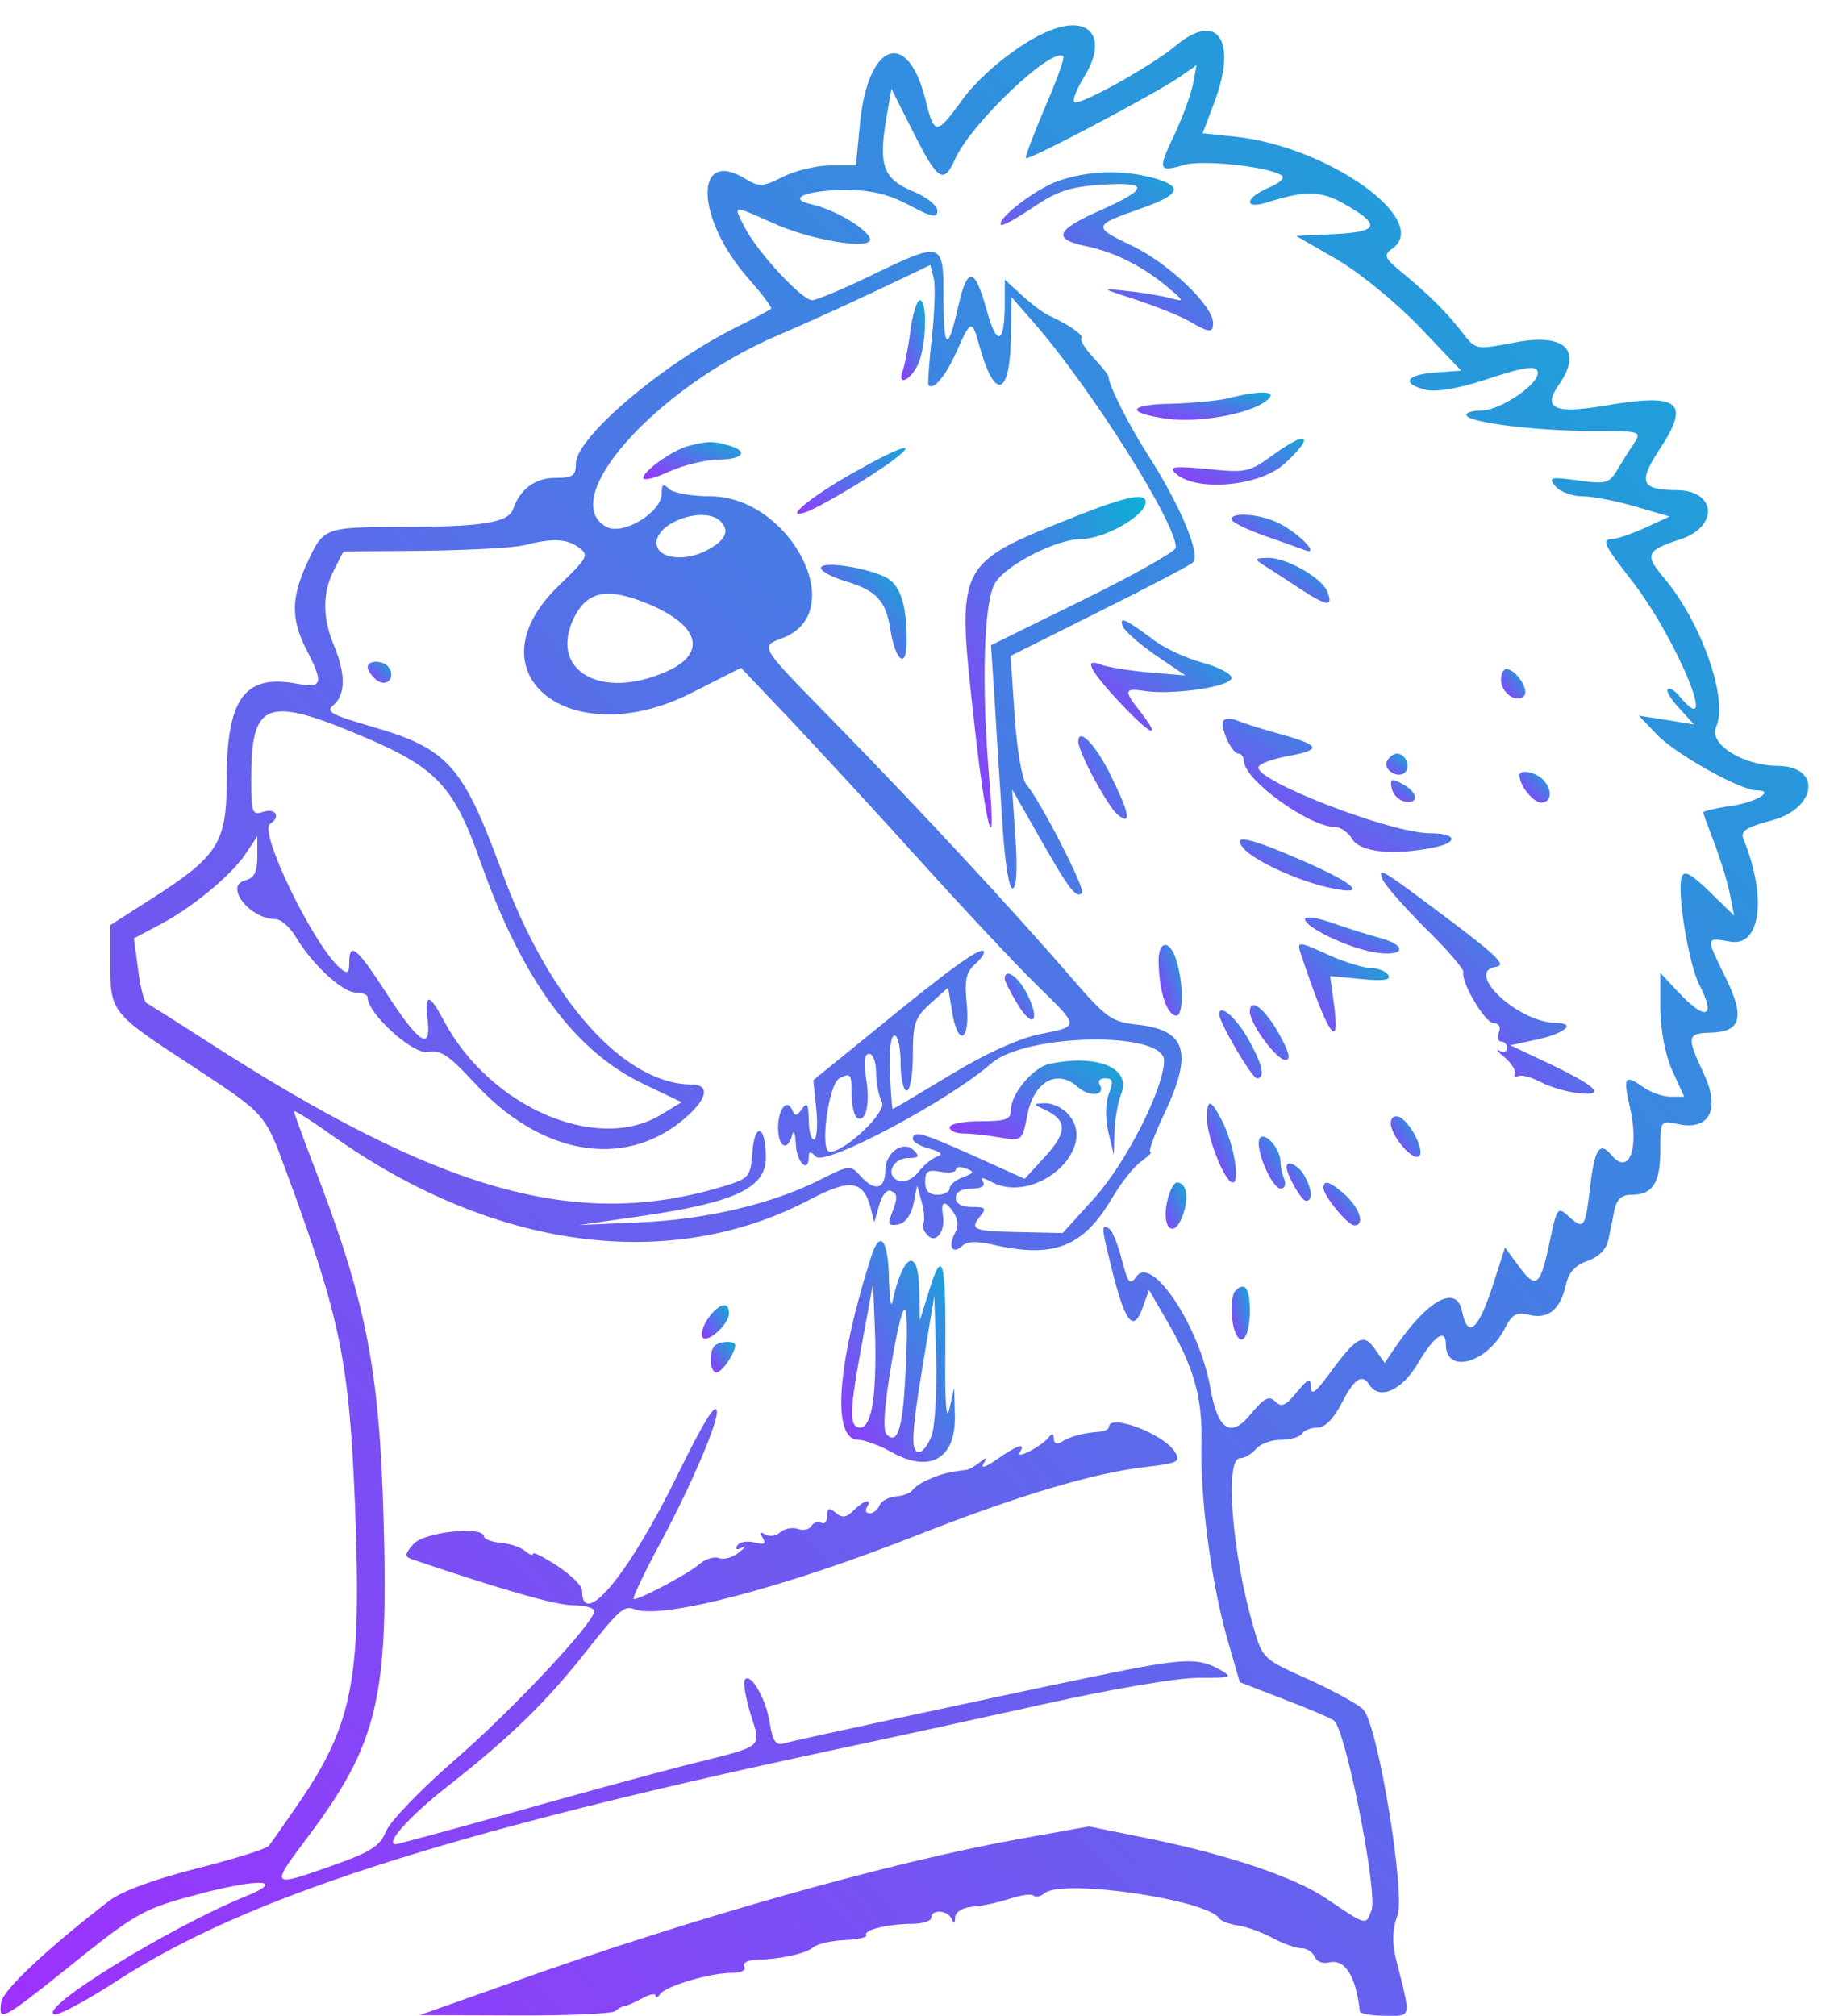 <?xml version="1.0" standalone="no"?>
<!DOCTYPE svg PUBLIC "-//W3C//DTD SVG 20010904//EN"
 "http://www.w3.org/TR/2001/REC-SVG-20010904/DTD/svg10.dtd">
<svg version="1.0" xmlns="http://www.w3.org/2000/svg"
 width="300pt" height="329pt" viewBox="0 0 300 329"
 preserveAspectRatio="xMidYMid meet">
<defs>
  <linearGradient id="gradient1" x1="0%" y1="0%" x2="100%" y2="100%">
      <stop offset="0" style="stop-color:#9f2fff;stop-opacity:1"/>
      <stop offset="1" style="stop-color:#0bb1d3;stop-opacity:1"/>
    </linearGradient>
</defs>
<g fill="url(#gradient1)" transform="translate(0,329) scale(0.05,-0.05)"
 stroke="none">
<path d="M3424 6479 c-94 -38 -224 -142 -286 -229 -81 -112 -88 -112 -117 5
-59 236 -189 186 -214 -82 l-13 -133 -83 0 c-45 0 -115 -17 -155 -37 -65 -33
-77 -34 -122 -7 -170 104 -164 -129 9 -325 45 -51 79 -96 74 -99 -4 -4 -56
-32 -117 -62 -241 -121 -520 -359 -520 -443 0 -40 -10 -47 -67 -47 -66 0 -115
-36 -138 -102 -16 -44 -101 -58 -363 -58 -255 -1 -256 -1 -311 -121 -51 -113
-51 -180 -1 -279 57 -111 53 -127 -29 -112 -172 33 -231 -47 -231 -314 0 -205
-27 -248 -244 -387 l-136 -87 0 -126 c0 -157 3 -161 260 -329 251 -165 243
-156 317 -356 175 -475 203 -615 222 -1085 22 -579 -6 -717 -203 -998 -36 -52
-71 -102 -78 -111 -7 -10 -113 -43 -235 -74 -141 -36 -248 -75 -288 -107 -201
-155 -346 -291 -351 -330 -10 -65 4 -58 204 102 241 194 255 202 448 253 195
51 280 45 144 -10 -251 -103 -678 -366 -623 -385 13 -4 107 46 208 112 417
269 1059 477 2295 743 204 43 537 116 740 161 207 46 423 83 490 83 113 0 117
1 70 28 -70 39 -121 36 -392 -20 -329 -68 -991 -211 -1030 -222 -25 -8 -36 8
-45 66 -12 79 -61 164 -81 143 -7 -6 1 -55 17 -109 36 -119 56 -104 -214 -172
-124 -32 -384 -103 -577 -158 -194 -54 -359 -99 -366 -99 -38 0 45 92 173 192
195 153 318 272 441 428 117 148 131 160 166 147 89 -35 493 72 928 244 320
126 571 201 737 220 110 13 118 17 98 50 -37 59 -215 126 -215 81 0 -8 -16
-15 -35 -16 -51 -4 -92 -15 -120 -33 -15 -9 -25 -5 -25 11 0 16 -6 18 -15 6
-21 -29 -112 -77 -96 -51 21 33 -7 25 -75 -23 -34 -24 -54 -31 -44 -15 14 23
12 24 -11 6 -16 -13 -36 -24 -44 -25 -57 -7 -83 -13 -125 -32 -22 -9 -45 -25
-52 -35 -6 -9 -31 -18 -54 -20 -24 -2 -47 -15 -53 -29 -5 -14 -20 -26 -32 -26
-12 0 -16 9 -9 20 19 31 -9 24 -44 -11 -23 -23 -37 -25 -58 -7 -22 18 -28 16
-28 -11 0 -18 -8 -28 -19 -22 -10 6 -24 2 -32 -10 -7 -12 -27 -16 -44 -10 -16
6 -42 2 -57 -10 -14 -13 -37 -16 -50 -8 -16 10 -19 7 -8 -11 12 -20 5 -23 -27
-15 -24 6 -49 2 -56 -10 -8 -13 -3 -16 15 -7 15 8 11 1 -9 -15 -20 -17 -50
-25 -66 -19 -16 6 -44 -3 -63 -19 -35 -31 -192 -115 -215 -115 -7 0 33 84 88
186 94 175 183 380 183 423 0 41 -42 -27 -129 -205 -158 -323 -311 -508 -311
-375 0 14 -36 50 -80 79 -44 29 -80 47 -80 40 0 -7 -12 -3 -27 10 -15 12 -51
24 -80 26 -29 3 -53 12 -53 20 0 36 -194 16 -230 -24 -28 -31 -30 -41 -8 -49
289 -98 472 -151 528 -151 39 0 70 -9 70 -19 0 -38 -269 -325 -459 -489 -107
-93 -206 -196 -220 -228 -20 -50 -50 -69 -171 -112 -208 -74 -209 -73 -88 88
232 308 267 458 250 1045 -14 494 -58 711 -232 1161 -33 86 -60 161 -60 166 0
6 56 -30 125 -79 527 -374 1104 -450 1562 -207 128 67 171 61 195 -28 l12 -48
16 56 c8 31 25 52 37 47 24 -9 25 -21 2 -80 -12 -29 -7 -35 23 -30 23 5 42 30
50 67 l12 60 15 -54 c8 -29 10 -61 5 -70 -5 -9 2 -27 17 -41 26 -24 56 19 47
68 -8 44 5 51 30 16 20 -27 23 -49 9 -75 -24 -44 -6 -71 25 -40 14 14 47 15
95 4 203 -47 299 -10 395 154 29 49 71 102 95 118 23 17 36 30 28 30 -7 0 13
56 46 125 94 199 72 272 -86 290 -86 9 -103 21 -217 153 -185 214 -499 553
-763 823 -266 272 -256 256 -174 289 212 88 16 460 -243 460 -60 0 -121 11
-134 24 -19 19 -24 15 -24 -15 0 -61 -126 -138 -180 -109 -165 88 160 453 556
624 108 46 272 121 407 186 l94 45 11 -43 c6 -24 3 -110 -6 -193 -9 -82 -14
-152 -11 -156 16 -19 57 31 92 110 47 106 50 106 76 12 50 -178 100 -156 101
45 l2 120 70 -80 c187 -213 472 -664 466 -738 0 -12 -137 -89 -302 -170 l-301
-148 13 -197 c6 -108 18 -287 25 -397 7 -114 21 -200 32 -200 13 0 17 58 10
161 l-11 162 89 -156 c97 -171 120 -201 139 -182 12 13 -133 296 -182 355 -14
17 -31 118 -38 225 l-13 194 286 143 c157 78 296 151 308 161 29 23 -38 184
-147 354 -63 99 -126 224 -127 252 0 6 -22 34 -50 64 -27 29 -45 58 -39 63 9
10 -42 45 -110 76 -16 8 -55 37 -85 65 l-55 50 0 -72 c0 -139 -25 -151 -59
-28 -39 142 -63 145 -93 13 -34 -152 -48 -144 -48 27 0 186 -2 187 -238 73
-91 -44 -177 -80 -191 -80 -33 0 -178 156 -220 238 -38 74 -42 74 92 14 123
-56 317 -88 317 -54 0 29 -112 97 -187 114 -89 19 -25 47 109 48 81 0 138 -14
205 -49 76 -41 93 -44 93 -19 0 17 -36 46 -81 64 -95 40 -111 84 -87 230 l18
104 70 -139 c81 -161 100 -174 137 -92 51 117 319 371 354 337 5 -5 -22 -80
-60 -167 -37 -87 -65 -161 -62 -165 9 -9 420 209 499 263 l58 40 -12 -64 c-8
-36 -35 -109 -61 -164 -54 -114 -52 -122 33 -97 61 17 270 -5 317 -34 13 -8
-3 -24 -40 -40 -79 -33 -85 -73 -8 -49 126 40 177 39 254 -5 120 -68 113 -91
-32 -98 l-126 -6 135 -78 c75 -44 193 -141 269 -220 l135 -142 -85 -6 c-95 -7
-112 -36 -32 -56 32 -9 103 3 185 29 144 48 182 53 182 25 0 -39 -125 -122
-183 -122 -33 0 -55 -8 -49 -17 15 -24 233 -50 417 -50 152 0 155 -1 128 -42
-15 -22 -40 -62 -55 -87 -25 -42 -38 -45 -128 -32 -90 12 -97 10 -72 -20 15
-17 54 -32 86 -32 33 0 111 -15 173 -33 l113 -33 -80 -37 c-44 -20 -91 -36
-105 -36 -38 -1 -32 -16 63 -138 148 -191 290 -539 152 -373 -14 17 -30 26
-36 20 -6 -5 11 -34 38 -62 l48 -53 -90 15 -90 14 59 -62 c60 -63 272 -182
325 -182 63 0 -1 -39 -84 -51 -50 -7 -90 -17 -90 -21 0 -3 17 -50 37 -102 20
-53 43 -127 50 -165 l14 -70 -80 78 c-60 58 -82 71 -91 49 -17 -45 22 -285 58
-354 55 -107 20 -118 -70 -22 l-58 62 0 -117 c1 -72 16 -150 39 -202 l39 -85
-45 0 c-24 0 -65 14 -90 32 -60 42 -65 34 -42 -68 31 -136 -4 -223 -61 -154
-38 46 -55 20 -70 -110 -15 -130 -20 -136 -72 -88 -32 29 -36 24 -57 -75 -32
-156 -45 -168 -101 -93 l-47 64 -41 -128 c-47 -143 -81 -171 -99 -81 -18 90
-112 39 -219 -118 l-34 -50 -32 46 c-37 53 -60 40 -151 -85 -43 -58 -57 -68
-58 -40 0 32 -7 30 -46 -17 -36 -44 -50 -50 -70 -30 -21 20 -36 12 -80 -41
-65 -80 -108 -53 -132 86 -35 199 -190 433 -240 364 -23 -31 -28 -25 -49 54
-12 49 -31 95 -42 102 -27 16 -25 4 16 -159 40 -153 66 -180 95 -97 l20 55 55
-95 c90 -153 119 -253 116 -397 -5 -183 31 -456 82 -638 l43 -150 142 -55 c77
-29 152 -61 165 -70 38 -24 145 -564 123 -620 -18 -50 -15 -51 -148 39 -102
69 -321 143 -577 195 l-197 40 -223 -40 c-427 -77 -1062 -256 -1652 -466
l-310 -110 312 -1 c171 -1 318 6 326 14 9 8 21 15 29 16 7 0 33 12 58 25 25
14 45 18 45 10 0 -9 7 -7 15 5 19 26 163 69 234 69 30 0 48 9 41 20 -7 11 8
21 34 22 84 3 165 20 190 41 14 12 60 22 103 24 44 2 75 9 71 16 -10 17 67 36
147 37 36 0 65 9 65 20 0 29 55 25 67 -5 7 -17 10 -15 11 6 1 18 24 32 57 35
30 2 85 14 121 26 37 12 72 17 78 10 7 -6 23 -3 36 8 57 48 528 -20 570 -82 6
-9 33 -19 60 -23 28 -4 79 -22 114 -41 35 -19 78 -34 96 -34 17 0 36 -13 42
-28 6 -15 26 -23 46 -18 52 13 89 -45 101 -159 0 -8 37 -15 81 -15 90 0 87
-14 37 186 -13 53 -12 96 5 142 26 72 -62 609 -110 670 -12 15 -91 59 -176 98
-153 68 -155 70 -184 172 -70 240 -95 552 -44 552 15 0 38 14 52 30 14 17 50
30 81 30 31 0 62 9 69 20 7 11 30 20 51 20 24 0 53 29 79 80 41 80 67 97 90
60 32 -52 107 -19 159 70 53 90 91 116 91 61 0 -97 132 -62 191 50 25 49 39
57 80 47 62 -16 102 17 120 95 9 43 30 66 71 81 37 13 62 38 68 68 6 26 15 71
20 98 8 36 24 50 56 50 69 0 94 38 94 146 0 96 1 97 56 85 104 -23 141 47 86
164 -57 121 -55 132 21 134 100 2 114 49 51 178 -67 137 -68 133 16 119 98
-16 118 147 41 336 -10 25 10 38 93 60 148 40 163 177 19 178 -114 1 -226 72
-201 127 41 90 -48 343 -172 489 -62 73 -55 88 54 123 128 41 119 161 -11 161
-116 1 -126 25 -57 131 104 157 68 187 -176 145 -164 -28 -206 -10 -152 67 81
115 20 172 -149 138 -121 -23 -121 -23 -165 33 -54 69 -104 119 -193 193 -63
52 -66 60 -35 82 127 93 -213 334 -515 365 l-105 11 37 98 c78 205 12 303
-126 187 -78 -65 -316 -198 -330 -183 -7 6 8 43 32 82 79 128 20 206 -115 150z
m-1068 -1605 c26 -30 10 -60 -50 -91 -64 -34 -145 -28 -160 10 -28 74 157 145
210 81z m-467 -81 c35 -25 30 -33 -66 -126 -293 -283 36 -549 432 -350 l164
83 157 -165 c86 -91 279 -300 428 -465 149 -165 322 -349 384 -409 137 -134
137 -131 5 -157 -67 -14 -176 -63 -291 -133 -101 -61 -185 -111 -188 -111 -2
0 -6 54 -9 120 -3 71 3 120 15 120 11 0 20 -40 20 -90 0 -49 9 -90 20 -90 11
0 20 52 20 117 0 103 7 122 58 168 l57 51 13 -78 c19 -117 59 -99 48 22 -8 79
-3 106 27 133 21 18 33 37 28 42 -13 13 -111 -58 -348 -252 l-208 -169 10 -97
c5 -53 1 -97 -8 -97 -9 0 -17 29 -17 65 -1 51 -5 59 -22 35 -16 -23 -24 -24
-31 -5 -17 42 -47 6 -47 -56 0 -64 31 -80 46 -24 5 19 10 6 12 -30 2 -59 42
-98 42 -41 0 18 5 19 24 0 31 -31 436 185 571 304 113 99 565 107 565 10 0
-89 -122 -330 -225 -446 l-106 -117 -138 3 c-155 3 -167 8 -131 52 21 26 17
30 -28 30 -33 0 -52 11 -52 30 0 19 19 30 51 30 32 0 46 8 38 22 -10 16 -3 16
27 0 144 -77 353 108 251 221 -18 21 -52 36 -75 36 -42 -2 -42 -2 2 -23 70
-34 70 -72 -2 -151 l-67 -73 -164 74 c-172 77 -201 86 -201 56 0 -10 25 -24
55 -32 36 -10 45 -18 25 -25 -16 -5 -45 -28 -62 -51 -20 -24 -45 -35 -65 -28
-45 17 -19 74 33 74 33 0 37 5 17 25 -34 34 -93 -7 -93 -66 -1 -61 -34 -69
-79 -20 -35 39 -36 39 -132 -9 -155 -79 -373 -131 -589 -140 l-200 -9 208 30
c301 44 402 91 402 190 0 106 -36 119 -44 17 -6 -80 -10 -85 -96 -111 -477
-144 -922 -19 -1689 477 -98 63 -185 118 -192 121 -8 3 -21 52 -28 109 l-14
103 76 40 c107 54 242 165 288 235 l39 58 0 -67 c0 -50 -10 -69 -40 -77 -69
-18 16 -126 98 -126 19 0 49 -27 68 -59 53 -89 152 -181 196 -181 21 0 38 -7
38 -16 0 -53 149 -187 196 -178 42 8 69 -10 151 -99 215 -236 485 -285 681
-124 82 68 93 117 27 117 -219 3 -463 276 -615 690 -130 354 -177 406 -429
479 -131 38 -149 48 -122 70 39 33 40 102 1 194 -38 92 -38 173 1 248 l30 59
265 2 c145 2 291 10 324 18 94 24 139 22 179 -7z m226 -184 c169 -70 194 -161
63 -220 -215 -97 -387 1 -305 173 43 89 110 102 242 47z m-926 -435 c237 -101
293 -161 379 -406 137 -387 308 -620 534 -727 l123 -59 -68 -41 c-207 -126
-556 24 -707 305 -49 93 -64 94 -54 4 12 -103 -29 -76 -136 90 -95 147 -120
167 -120 98 0 -35 -5 -39 -29 -19 -85 71 -269 448 -229 472 35 22 18 52 -22
39 -37 -12 -40 -4 -40 107 0 255 49 273 369 137z m1671 -1095 c0 -34 9 -78 19
-97 17 -31 -120 -162 -170 -162 -34 0 -5 220 31 240 36 19 40 15 40 -48 0 -38
8 -75 18 -81 29 -17 43 46 29 131 -8 52 -5 78 10 78 13 0 23 -28 23 -61z m283
-342 c-24 -9 -43 -25 -43 -36 0 -12 -18 -21 -40 -21 -27 0 -40 13 -40 42 0 35
9 41 50 33 28 -5 50 -2 50 7 0 9 15 11 33 4 29 -11 27 -15 -10 -29z"/>
<path d="M1200 4402 c0 -9 13 -28 28 -41 32 -26 64 4 42 39 -15 25 -70 27 -70
2z"/>
<path d="M3280 3385 c0 -8 19 -46 43 -85 51 -83 74 -50 28 39 -29 55 -71 83
-71 46z"/>
<path d="M3425 3107 c-53 -12 -125 -98 -125 -150 0 -31 -16 -37 -100 -37 -55
0 -100 -9 -100 -20 0 -11 20 -20 45 -20 25 0 78 -6 118 -13 74 -12 74 -12 91
75 21 108 98 150 164 90 39 -35 94 -28 71 9 -6 11 2 19 19 19 25 0 27 -10 12
-50 -12 -31 -12 -80 -2 -125 l18 -75 2 74 c1 40 11 98 23 128 31 83 -81 128
-236 95z"/>
<path d="M3451 5988 c-74 -27 -200 -125 -183 -142 4 -5 51 21 104 57 78 53
121 67 222 74 160 10 158 -12 -5 -85 -144 -64 -154 -93 -42 -116 92 -19 184
-66 263 -132 58 -49 58 -50 10 -37 -27 7 -90 18 -140 23 -90 10 -90 10 30 -29
66 -22 144 -53 173 -70 65 -38 77 -39 77 -5 0 56 -145 194 -263 251 -132 63
-131 67 29 123 128 45 138 71 40 99 -103 28 -219 24 -315 -11z"/>
<path d="M2972 5500 c-7 -55 -19 -114 -25 -130 -20 -52 25 -33 50 21 27 59 31
209 6 209 -10 0 -24 -45 -31 -100z"/>
<path d="M4010 5280 c-33 -8 -117 -16 -186 -18 -143 -2 -151 -30 -14 -49 103
-14 267 15 323 58 44 33 -12 37 -123 9z"/>
<path d="M4160 5098 c-82 -60 -92 -62 -218 -49 -106 10 -127 8 -107 -12 64
-64 275 -46 358 29 100 92 78 112 -33 32z"/>
<path d="M2250 5125 c-51 -12 -150 -82 -150 -105 0 -10 38 -1 85 21 47 21 119
38 160 39 83 0 101 28 30 47 -49 14 -65 13 -125 -2z"/>
<path d="M2793 5041 c-145 -81 -241 -160 -163 -133 48 17 221 120 290 173 81
62 20 43 -127 -40z"/>
<path d="M3510 4894 c-392 -157 -388 -149 -329 -680 36 -329 72 -464 49 -184
-27 314 -19 588 19 648 36 58 199 142 278 142 78 0 213 77 213 121 0 32 -63
19 -230 -47z"/>
<path d="M4020 4885 c0 -9 47 -32 105 -53 58 -20 119 -42 135 -48 51 -19 -18
54 -83 87 -59 31 -157 39 -157 14z"/>
<path d="M4127 4734 c21 -13 75 -48 120 -78 86 -56 106 -58 86 -7 -17 44 -134
111 -193 110 -46 -1 -47 -3 -13 -25z"/>
<path d="M2680 4726 c0 -11 36 -30 79 -43 103 -31 133 -63 148 -161 17 -102
53 -127 53 -36 0 125 -22 188 -73 212 -71 32 -207 51 -207 28z"/>
<path d="M3664 4538 c4 -15 53 -58 107 -96 l99 -67 -120 10 c-66 6 -136 18
-155 25 -60 24 -39 -17 65 -128 99 -105 136 -119 60 -22 -53 67 -50 75 20 64
93 -13 280 15 280 43 0 14 -43 36 -95 50 -52 14 -121 46 -155 71 -95 71 -116
81 -106 50z"/>
<path d="M4900 4361 c0 -42 50 -78 75 -53 17 17 -19 77 -51 87 -14 5 -24 -10
-24 -34z"/>
<path d="M3995 4229 c-16 -16 25 -109 48 -109 9 0 17 -11 18 -25 1 -62 214
-215 299 -215 17 0 42 -18 55 -40 27 -42 133 -53 263 -27 84 16 79 47 -9 47
-132 0 -586 177 -560 218 6 10 44 24 86 32 120 22 119 35 -6 71 -66 18 -133
39 -150 47 -17 7 -37 8 -44 1z"/>
<path d="M3520 4159 c0 -34 95 -210 128 -238 47 -38 40 2 -22 128 -49 100
-106 159 -106 110z"/>
<path d="M4529 4098 c-18 -28 34 -63 58 -39 19 19 1 61 -27 61 -10 0 -24 -10
-31 -22z"/>
<path d="M4960 4049 c0 -32 45 -89 71 -89 35 0 38 43 5 76 -25 25 -76 33 -76
13z"/>
<path d="M4543 4007 c4 -20 23 -40 42 -43 49 -10 44 30 -7 57 -36 19 -41 17
-35 -14z"/>
<path d="M4059 3811 c34 -40 174 -105 277 -128 133 -30 94 10 -85 88 -174 76
-232 88 -192 40z"/>
<path d="M4513 3710 c7 -18 70 -90 140 -160 71 -69 126 -134 124 -143 -8 -33
71 -167 99 -167 17 0 24 -12 17 -30 -7 -16 -3 -30 8 -30 10 0 19 -10 19 -21 0
-12 -11 -16 -25 -9 -14 7 -7 -2 15 -20 22 -18 38 -42 35 -53 -4 -11 2 -15 11
-10 9 6 43 -3 75 -20 33 -17 90 -33 128 -36 87 -8 49 26 -119 105 l-110 52 80
17 c97 20 139 55 69 56 -123 1 -300 167 -196 183 35 5 6 34 -145 148 -227 171
-242 181 -225 138z"/>
<path d="M4260 3580 c0 -27 136 -92 223 -108 102 -18 117 21 19 47 -44 12
-116 35 -161 51 -44 15 -81 20 -81 10z"/>
<path d="M3782 3437 c3 -93 25 -163 54 -172 26 -9 30 89 6 174 -21 76 -62 75
-60 -2z"/>
<path d="M4247 3465 c88 -265 130 -327 107 -158 l-12 87 102 -10 c73 -7 98 -3
88 13 -8 13 -34 23 -58 23 -24 1 -83 19 -131 40 -107 49 -111 49 -96 5z"/>
<path d="M4080 3278 c0 -40 87 -158 116 -158 19 0 13 24 -20 84 -46 83 -96
122 -96 74z"/>
<path d="M3980 3269 c0 -27 107 -209 123 -209 29 0 18 46 -28 128 -40 71 -95
118 -95 81z"/>
<path d="M3940 2930 c0 -64 59 -210 84 -210 26 0 3 129 -36 204 -36 69 -48 71
-48 6z"/>
<path d="M4540 2914 c0 -42 73 -127 93 -108 19 19 -32 117 -68 129 -14 5 -25
-5 -25 -21z"/>
<path d="M4112 2864 c-17 -29 39 -164 69 -164 13 0 18 14 11 32 -7 17 -12 42
-12 56 0 42 -52 101 -68 76z"/>
<path d="M4200 2771 c0 -26 49 -111 63 -111 23 0 21 35 -4 81 -18 34 -59 55
-59 30z"/>
<path d="M3810 2658 c-19 -86 21 -124 50 -48 23 60 14 110 -18 110 -10 0 -25
-28 -32 -62z"/>
<path d="M4320 2703 c0 -26 80 -123 101 -123 35 0 19 53 -27 97 -49 45 -74 54
-74 26z"/>
<path d="M2843 2475 c-112 -353 -128 -595 -41 -595 20 0 69 -18 108 -40 127
-71 212 -21 207 123 l-2 87 -16 -70 c-10 -44 -15 27 -13 194 2 295 -9 336 -53
193 l-30 -97 -2 94 c-2 148 -52 129 -88 -34 -4 -22 -9 11 -11 74 -2 132 -30
165 -59 71z m7 -470 c-8 -55 -23 -85 -41 -85 -38 0 -37 50 6 280 l35 190 6
-150 c4 -82 1 -188 -6 -235z m106 96 c-8 -182 -26 -239 -61 -204 -14 14 -9 88
16 237 42 239 58 227 45 -33z m85 -208 c-11 -29 -29 -53 -41 -53 -28 0 -25 59
15 300 l35 210 6 -202 c3 -111 -4 -226 -15 -255z"/>
<path d="M4033 2367 c-16 -17 -17 -93 -1 -135 21 -54 48 -14 48 69 0 74 -16
96 -47 66z"/>
<path d="M2312 2277 c-17 -24 -25 -52 -19 -62 14 -23 87 42 87 78 0 41 -34 32
-68 -16z"/>
<path d="M2333 2187 c-20 -21 -16 -87 6 -87 18 0 61 63 61 89 0 15 -50 14 -67
-2z"/>
</g>
</svg>

